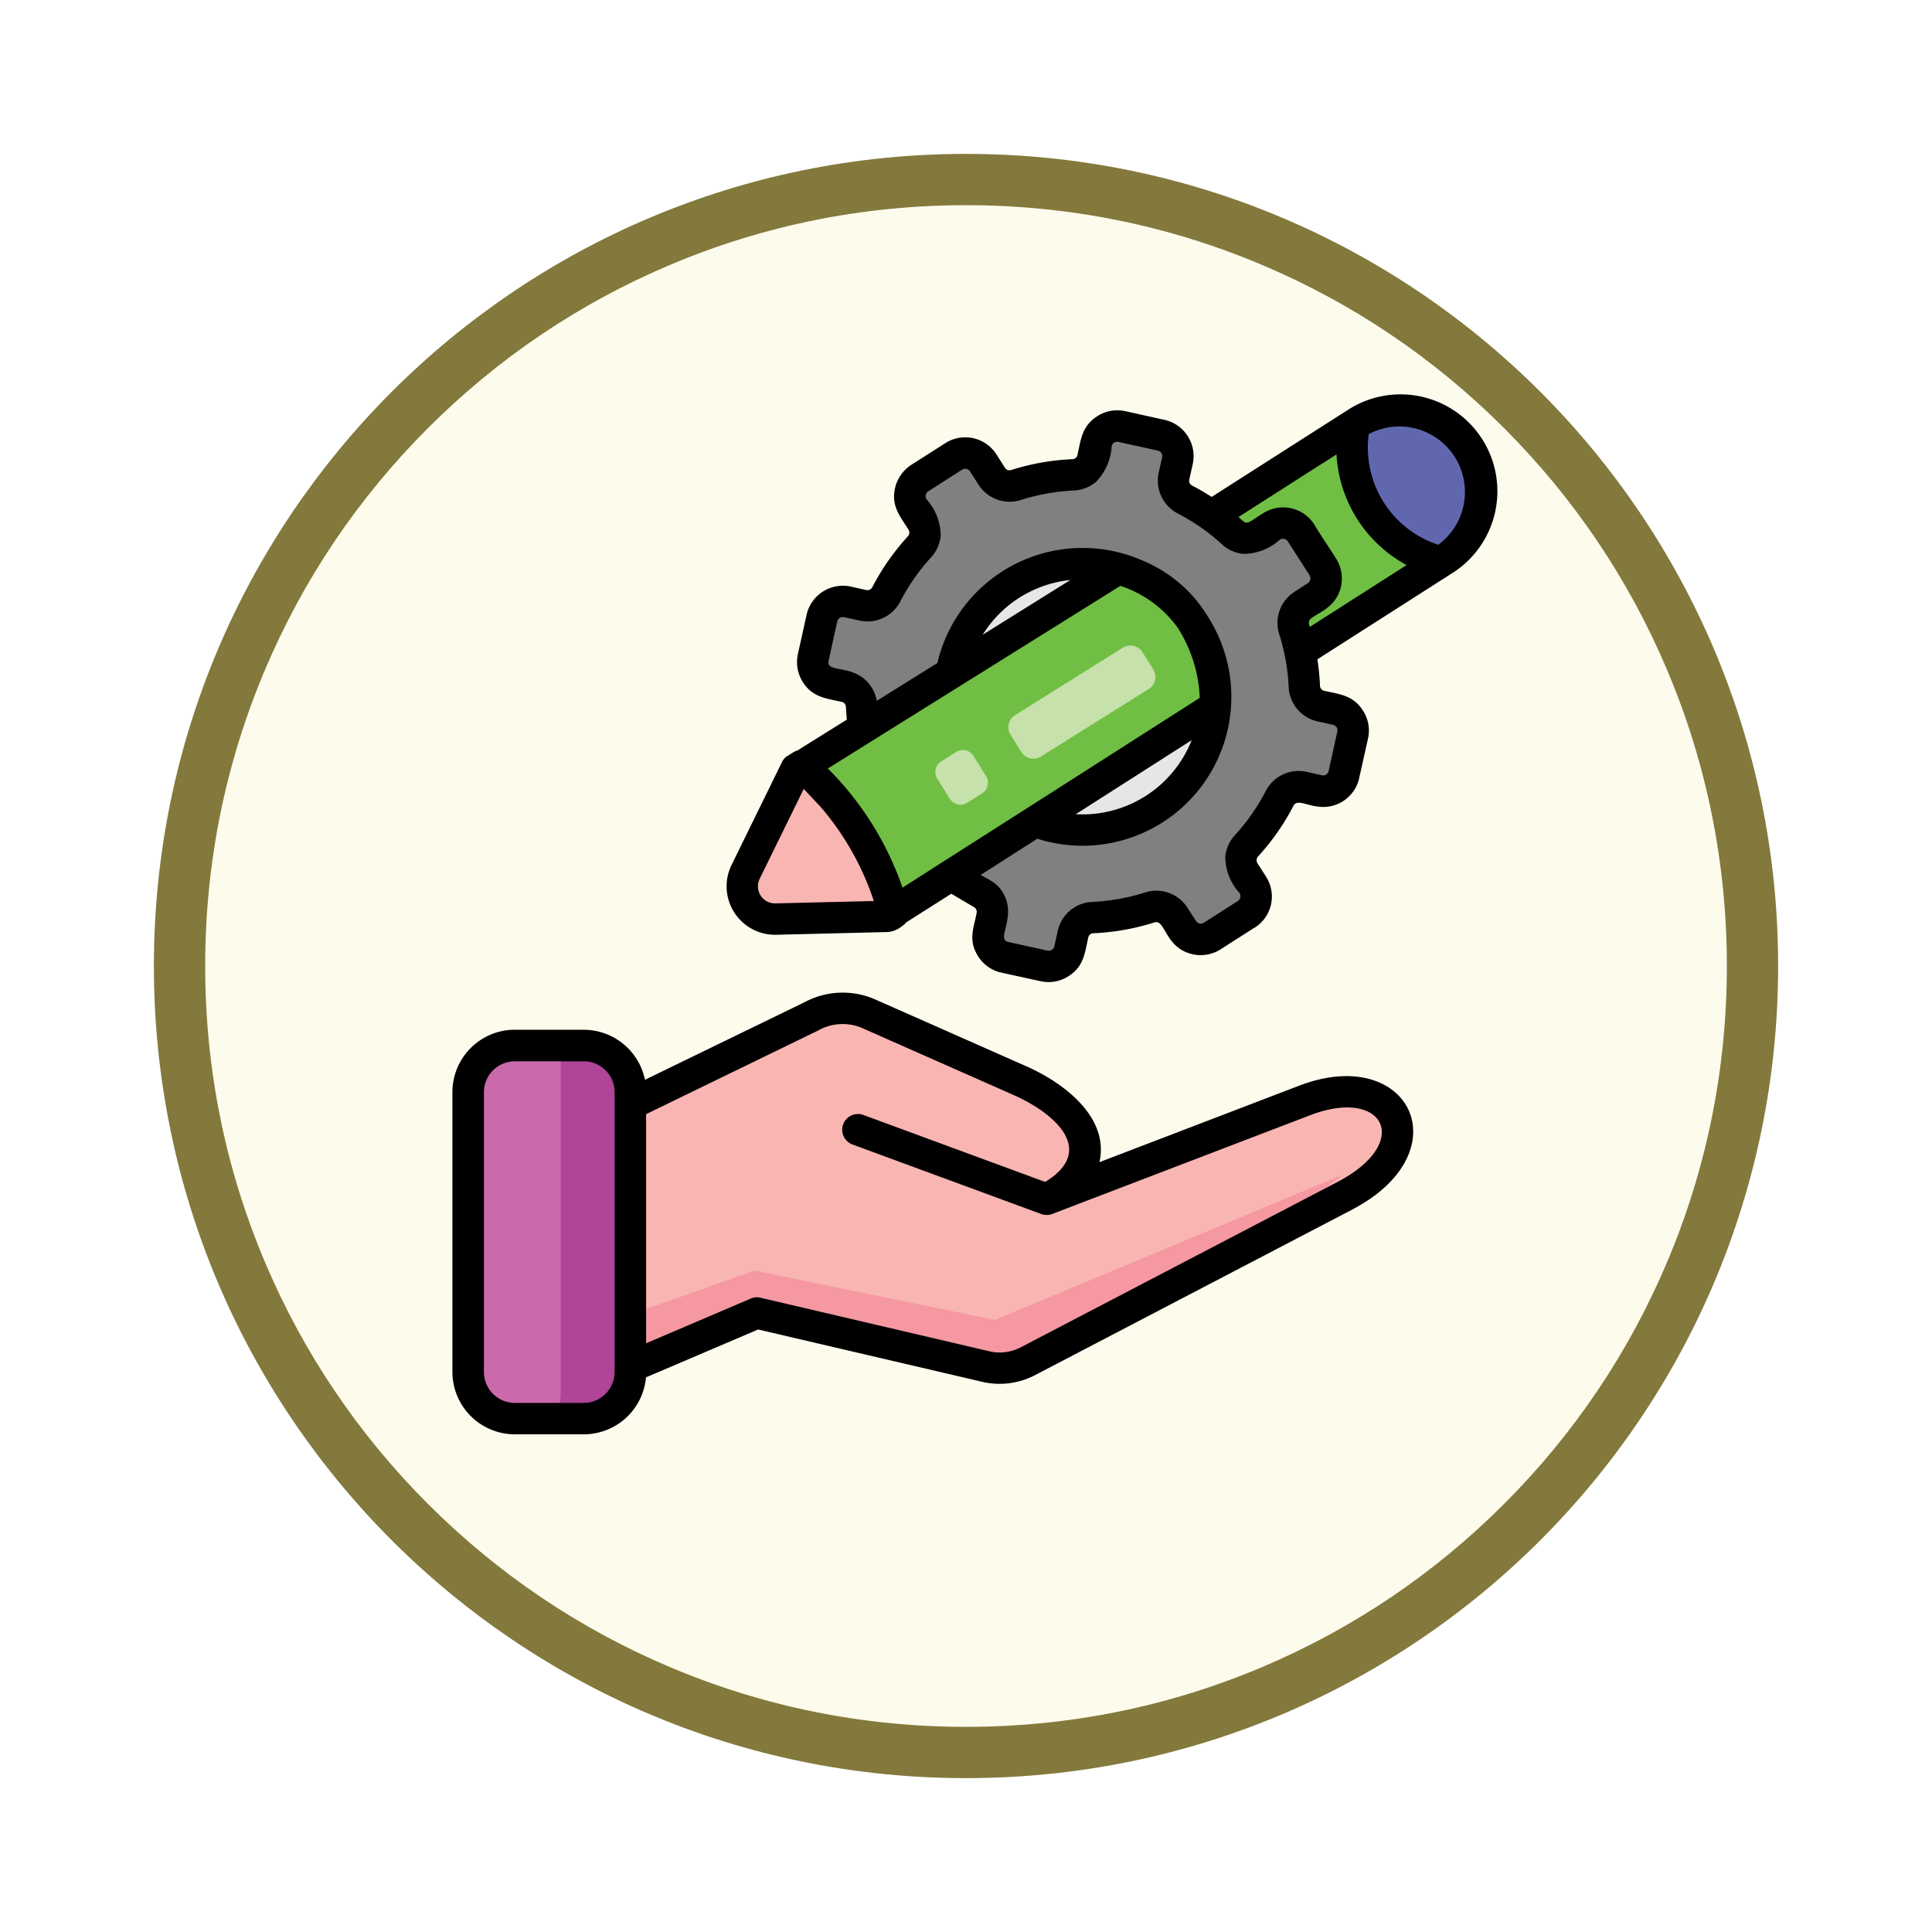 <svg xmlns="http://www.w3.org/2000/svg" xmlns:xlink="http://www.w3.org/1999/xlink" width="113" height="113" viewBox="0 0 113 113">
  <defs>
    <filter id="Trazado_982547" x="0" y="0" width="113" height="113" filterUnits="userSpaceOnUse">
      <feOffset dy="3" input="SourceAlpha"/>
      <feGaussianBlur stdDeviation="3" result="blur"/>
      <feFlood flood-opacity="0.161"/>
      <feComposite operator="in" in2="blur"/>
      <feComposite in="SourceGraphic"/>
    </filter>
  </defs>
  <g id="Grupo_1225716" data-name="Grupo 1225716" transform="translate(-900.509 -2132.76)">
    <g id="Grupo_1225295" data-name="Grupo 1225295" transform="translate(0 -2558)">
      <g id="Grupo_1225177" data-name="Grupo 1225177" transform="translate(0 -50.236)">
        <g id="Grupo_1224648" data-name="Grupo 1224648" transform="translate(0 1927)">
          <g id="Grupo_1224293" data-name="Grupo 1224293" transform="translate(0 859.245)">
            <g id="Grupo_1224093" data-name="Grupo 1224093" transform="translate(226.51 -2620.317)">
              <g id="Grupo_1223184" data-name="Grupo 1223184" transform="translate(683 4581.069)">
                <g id="Grupo_1211216" data-name="Grupo 1211216" transform="translate(0)">
                  <g id="Grupo_1210737" data-name="Grupo 1210737">
                    <g id="Grupo_1210537" data-name="Grupo 1210537">
                      <g id="Grupo_1164202" data-name="Grupo 1164202">
                        <g id="Grupo_1158168" data-name="Grupo 1158168">
                          <g id="Grupo_1152576" data-name="Grupo 1152576">
                            <g id="Grupo_1148633" data-name="Grupo 1148633">
                              <g id="Grupo_1148525" data-name="Grupo 1148525">
                                <g transform="matrix(1, 0, 0, 1, -9, -6)" filter="url(#Trazado_982547)">
                                  <g id="Trazado_982547-2" data-name="Trazado 982547" transform="translate(9 6)" fill="#fdfbec">
                                    <path d="M 47.5 93.5 C 41.289 93.5 35.265 92.284 29.595 89.886 C 24.118 87.569 19.198 84.252 14.973 80.027 C 10.748 75.802 7.431 70.882 5.114 65.405 C 2.716 59.735 1.5 53.711 1.5 47.5 C 1.5 41.289 2.716 35.265 5.114 29.595 C 7.431 24.118 10.748 19.198 14.973 14.973 C 19.198 10.748 24.118 7.431 29.595 5.114 C 35.265 2.716 41.289 1.5 47.5 1.5 C 53.711 1.5 59.735 2.716 65.405 5.114 C 70.882 7.431 75.802 10.748 80.027 14.973 C 84.252 19.198 87.569 24.118 89.886 29.595 C 92.284 35.265 93.5 41.289 93.5 47.5 C 93.5 53.711 92.284 59.735 89.886 65.405 C 87.569 70.882 84.252 75.802 80.027 80.027 C 75.802 84.252 70.882 87.569 65.405 89.886 C 59.735 92.284 53.711 93.5 47.5 93.5 Z" stroke="none"/>
                                    <path d="M 47.5 3 C 41.491 3 35.664 4.176 30.18 6.496 C 24.881 8.737 20.122 11.946 16.034 16.034 C 11.946 20.122 8.737 24.881 6.496 30.18 C 4.176 35.664 3 41.491 3 47.5 C 3 53.509 4.176 59.336 6.496 64.82 C 8.737 70.119 11.946 74.878 16.034 78.966 C 20.122 83.054 24.881 86.263 30.18 88.504 C 35.664 90.824 41.491 92 47.5 92 C 53.509 92 59.336 90.824 64.82 88.504 C 70.119 86.263 74.878 83.054 78.966 78.966 C 83.054 74.878 86.263 70.119 88.504 64.82 C 90.824 59.336 92 53.509 92 47.5 C 92 41.491 90.824 35.664 88.504 30.18 C 86.263 24.881 83.054 20.122 78.966 16.034 C 74.878 11.946 70.119 8.737 64.82 6.496 C 59.336 4.176 53.509 3 47.5 3 M 47.5 -7.62939453125e-06 C 73.734 -7.62939453125e-06 95 21.266 95 47.5 C 95 73.734 73.734 95 47.5 95 C 21.266 95 -7.62939453125e-06 73.734 -7.62939453125e-06 47.5 C -7.62939453125e-06 21.266 21.266 -7.62939453125e-06 47.5 -7.62939453125e-06 Z" stroke="none" fill="#83793c"/>
                                  </g>
                                </g>
                              </g>
                            </g>
                          </g>
                        </g>
                      </g>
                    </g>
                  </g>
                </g>
              </g>
            </g>
          </g>
        </g>
      </g>
    </g>
    <g id="design_18291944" transform="translate(901.98 2133.151)">
      <g id="Grupo_1225715" data-name="Grupo 1225715" transform="translate(25.911 23.634)">
        <path id="Trazado_1057398" data-name="Trazado 1057398" d="M97.678,295.6l8.874,3.924c4.16,1.838,5.264,4.987,1.567,6.937l15.1-5.778c5.39-2.066,7.8,2.73,2.334,5.581l-18.494,9.653a3.546,3.546,0,0,1-2.544.321l-13.35-3.123L80.7,317.585l.264-15.316,13.41-6.512A3.806,3.806,0,0,1,97.678,295.6Z" transform="translate(-74.29 -260.342)" fill="#f9b5b2" fill-rule="evenodd"/>
        <path id="Trazado_1057399" data-name="Trazado 1057399" d="M145.818,369.07l-6.408,4.812-12.76,6.329a2.558,2.558,0,0,1-1.72.216l-13.443-3.245-7.386,3.458v-3.365l7.248-2.574,14.073,2.887Z" transform="translate(-94.611 -324.412)" fill="#f598a2" fill-rule="evenodd"/>
        <path id="Trazado_1057400" data-name="Trazado 1057400" d="M34.713,311.81h4.044a2.73,2.73,0,0,1,2.723,2.723v16.383a2.73,2.73,0,0,1-2.723,2.723H34.713a2.733,2.733,0,0,1-2.723-2.723V314.533A2.734,2.734,0,0,1,34.713,311.81Z" transform="translate(-31.99 -274.687)" fill="#af4499" fill-rule="evenodd"/>
        <path id="Trazado_1057401" data-name="Trazado 1057401" d="M37.394,311.81c.008.108.011.216.011.328V331.91a4.541,4.541,0,0,1-.336,1.726H34.713a2.983,2.983,0,0,1-2.723-3.17V314.981a2.981,2.981,0,0,1,2.723-3.17h2.682Z" transform="translate(-31.99 -274.687)" fill="#cb6aaa" fill-rule="evenodd"/>
        <path id="Trazado_1057402" data-name="Trazado 1057402" d="M322.04,38.455,305.434,49.064l-5.114-8,16.607-10.609a4.749,4.749,0,0,1,5.114,8Z" transform="translate(-265.011 -29.707)" fill="#70bf44" fill-rule="evenodd"/>
        <path id="Trazado_1057403" data-name="Trazado 1057403" d="M430.192,38.447l-.138.086A6.9,6.9,0,0,1,425,30.493l.079-.053a4.75,4.75,0,0,1,5.114,8.006Z" transform="translate(-373.162 -29.698)" fill="#6167af" fill-rule="evenodd"/>
        <path id="Trazado_1057404" data-name="Trazado 1057404" d="M198.661,68.067l-2.3-.508a1.254,1.254,0,0,1-.951-1.492l.2-.895a1.24,1.24,0,0,0-.649-1.38,12.933,12.933,0,0,1-2.767-1.932,1.237,1.237,0,0,0-1.519-.13l-.772.492a1.249,1.249,0,0,1-1.727-.38L186.9,59.857a1.254,1.254,0,0,1,.38-1.73l.772-.492a1.233,1.233,0,0,0,.518-1.433,12.741,12.741,0,0,1-.59-3.324A1.239,1.239,0,0,0,187,51.711l-.895-.2a1.257,1.257,0,0,1-.955-1.492l.507-2.3a1.256,1.256,0,0,1,1.492-.951l.895.2a1.24,1.24,0,0,0,1.38-.649,12.933,12.933,0,0,1,1.932-2.767,1.237,1.237,0,0,0,.134-1.519l-.5-.772a1.255,1.255,0,0,1,.38-1.726l1.99-1.269a1.249,1.249,0,0,1,1.726.38l.5.772a1.232,1.232,0,0,0,1.433.518,12.882,12.882,0,0,1,3.324-.593,1.234,1.234,0,0,0,1.167-.978l.193-.895a1.259,1.259,0,0,1,1.492-.955l2.3.507a1.259,1.259,0,0,1,.955,1.492l-.2.895a1.237,1.237,0,0,0,.645,1.38,12.933,12.933,0,0,1,2.767,1.932,1.237,1.237,0,0,0,1.519.13l.772-.492a1.26,1.26,0,0,1,1.73.38l1.269,1.988a1.255,1.255,0,0,1-.38,1.726l-.772.492a1.245,1.245,0,0,0-.522,1.436,12.853,12.853,0,0,1,.593,3.324,1.238,1.238,0,0,0,.982,1.167l.895.193a1.256,1.256,0,0,1,.951,1.492l-.507,2.3a1.257,1.257,0,0,1-1.492.955l-.895-.2a1.237,1.237,0,0,0-1.38.645,12.932,12.932,0,0,1-1.932,2.767,1.237,1.237,0,0,0-.13,1.519l.492.772a1.254,1.254,0,0,1-.38,1.73L208.5,66.318a1.26,1.26,0,0,1-1.73-.38l-.492-.772a1.239,1.239,0,0,0-1.432-.522,12.912,12.912,0,0,1-3.324.593,1.234,1.234,0,0,0-1.167.982l-.2.895A1.257,1.257,0,0,1,198.661,68.067Z" transform="translate(-164.974 -35.592)" fill="gray" fill-rule="evenodd"/>
        <path id="Trazado_1057405" data-name="Trazado 1057405" d="M251.917,113.025a7.792,7.792,0,1,1,9.288-5.931A7.79,7.79,0,0,1,251.917,113.025Z" transform="translate(-217.667 -88.684)" fill="#e6e6e6" fill-rule="evenodd"/>
        <path id="Trazado_1057406" data-name="Trazado 1057406" d="M204.752,107.959l-18.311,11.7a4.777,4.777,0,0,1-.541.3,17.163,17.163,0,0,0-5.311-8.472,4.227,4.227,0,0,1,.433-.313L199.039,99.92c3.871,1.026,5.646,4.257,5.714,8.039Z" transform="translate(-161.036 -90.68)" fill="#70bf44" fill-rule="evenodd"/>
        <path id="Trazado_1057407" data-name="Trazado 1057407" d="M157.251,187.46l-.325.205-2.94,5.994a1.922,1.922,0,0,0,1.775,2.767l6.553-.157.328-.205a17.006,17.006,0,0,0-2.044-4.711A16.725,16.725,0,0,0,157.251,187.46Z" transform="translate(-137.757 -166.7)" fill="#f9b5b2" fill-rule="evenodd"/>
        <path id="Trazado_1057408" data-name="Trazado 1057408" d="M252.385,135.424l-.63-1a.836.836,0,0,0-1.149-.265l-6.3,3.946a.835.835,0,0,0-.264,1.153l.63,1a.833.833,0,0,0,1.149.264l6.3-3.946A.839.839,0,0,0,252.385,135.424ZM240.493,143l-.742-1.183a.733.733,0,0,1,.232-1.007l.88-.553a.733.733,0,0,1,1.007.232l.738,1.183a.729.729,0,0,1-.232,1.007l-.876.553A.735.735,0,0,1,240.493,143Z" transform="translate(-212.316 -120.302)" fill="#c7e1aa" fill-rule="evenodd"/>
      </g>
      <path id="Trazado_1057409" data-name="Trazado 1057409" d="M44.6,43.819l.264-.168a.979.979,0,0,1,.325-.153c.086-.057.161-.108.228-.149L48.058,41.7l-.053-.738a.308.308,0,0,0-.261-.305c-.933-.205-1.69-.268-2.257-1.153a2.175,2.175,0,0,1-.291-1.634h0l.508-2.3a2.181,2.181,0,0,1,2.588-1.653l.895.2a.318.318,0,0,0,.366-.171,13.826,13.826,0,0,1,2.074-2.966.335.335,0,0,0,.033-.407c-.5-.783-1.011-1.38-.783-2.405A2.208,2.208,0,0,1,51.9,26.753l1.917-1.224a2.166,2.166,0,0,1,2.995.661l.492.772a.315.315,0,0,0,.38.134,13.768,13.768,0,0,1,3.562-.63.305.305,0,0,0,.305-.261c.2-.911.268-1.686,1.157-2.253a2.155,2.155,0,0,1,1.63-.295l2.3.507a2.178,2.178,0,0,1,1.653,2.588h0l-.209.936a.324.324,0,0,0,.179.325,12.992,12.992,0,0,1,1.134.661l7.937-5.069a5.666,5.666,0,1,1,6.1,9.549l-7.852,5.018a13.419,13.419,0,0,1,.153,1.537.315.315,0,0,0,.261.309v0c.913.2,1.686.264,2.253,1.153a2.144,2.144,0,0,1,.295,1.634l-.537,2.405a2.16,2.16,0,0,1-2.45,1.567c-.661-.086-1.175-.415-1.369-.045a13.855,13.855,0,0,1-2.07,2.966.331.331,0,0,0-.037.407c.171.264.34.526.508.795a2.152,2.152,0,0,1-.7,2.984l0,0-.012,0-1.954,1.25a2.165,2.165,0,0,1-1.634.287v0c-1.637-.358-1.582-2.066-2.238-1.862a13.643,13.643,0,0,1-3.562.634.311.311,0,0,0-.309.258l0,0c-.205.929-.264,1.686-1.153,2.253a2.161,2.161,0,0,1-1.634.295L57,56.475a2.158,2.158,0,0,1-1.257-.925c-.626-.982-.238-1.7-.089-2.57a.319.319,0,0,0-.175-.325l-1.309-.772-2.645,1.679a.963.963,0,0,1-.238.216,1.55,1.55,0,0,1-.791.343l-6.557.161a2.835,2.835,0,0,1-2.619-4.088l2.94-6v0a.873.873,0,0,1,.336-.38Zm2.35.738a18.284,18.284,0,0,1,4.367,6.968l2.336-1.492a.825.825,0,0,1,.1-.063l4.794-3.058a.749.749,0,0,1,.093-.059l10.06-6.427a8.214,8.214,0,0,0-1.272-4.077,6.685,6.685,0,0,0-3.369-2.473Zm-1.411,1.194L42.965,51a1,1,0,0,0,.929,1.447l5.744-.138a16.211,16.211,0,0,0-3.1-5.491ZM68.229,42.9l-6.781,4.331A6.869,6.869,0,0,0,68.229,42.9ZM59.2,48.664l-3.312,2.119c.6.343,1.063.508,1.407,1.242.62,1.328-.507,2.525.205,2.678l2.3.507a.327.327,0,0,0,.395-.254l.2-.895,0,0a2.155,2.155,0,0,1,2.021-1.7,12.256,12.256,0,0,0,3.088-.553,2.153,2.153,0,0,1,2.48.9l.5.772a.319.319,0,0,0,.209.142v0a.316.316,0,0,0,.25-.045l2-1.279a.344.344,0,0,0,.071-.474,3.173,3.173,0,0,1-.821-2.1,2.158,2.158,0,0,1,.571-1.275,12.013,12.013,0,0,0,1.794-2.57,2.168,2.168,0,0,1,2.395-1.126l.891.2v0a.325.325,0,0,0,.395-.254l.507-2.3a.323.323,0,0,0-.25-.395l-.895-.2v0a2.158,2.158,0,0,1-1.7-2.021,11.94,11.94,0,0,0-.553-3.084,2.159,2.159,0,0,1,.907-2.484l.772-.5a.328.328,0,0,0,.138-.209h0a.33.33,0,0,0-.041-.25l-1.283-2a.343.343,0,0,0-.47-.071,3.183,3.183,0,0,1-2.108.821,2.158,2.158,0,0,1-1.275-.571,11.867,11.867,0,0,0-2.57-1.791A2.171,2.171,0,0,1,66.3,27.253l.2-.895h0a.331.331,0,0,0-.258-.395l-2.3-.507a.322.322,0,0,0-.392.254,3.258,3.258,0,0,1-.921,2.088,2.178,2.178,0,0,1-1.3.5,12.14,12.14,0,0,0-3.088.553,2.164,2.164,0,0,1-2.484-.9l-.492-.772a.345.345,0,0,0-.463-.1l-1.984,1.269a.344.344,0,0,0-.1.463,3.2,3.2,0,0,1,.832,2.126,2.177,2.177,0,0,1-.567,1.275,11.873,11.873,0,0,0-1.794,2.57A2.154,2.154,0,0,1,48.785,35.9l-.895-.193a.326.326,0,0,0-.392.254l-.507,2.3h0c-.149.734,1.384.171,2.342,1.313a2.194,2.194,0,0,1,.478,1.026l3.544-2.212A8.722,8.722,0,0,1,65.479,32.45a8.02,8.02,0,0,1,3.7,3.231A8.706,8.706,0,0,1,59.2,48.664Zm-3.19-11.933,5.125-3.2A6.87,6.87,0,0,0,56.006,36.732ZM70.963,29.85c.559.488.376.451,1.466-.236a2.162,2.162,0,0,1,2.988.7c.328.559.9,1.387,1.269,1.984a2.178,2.178,0,0,1,.276,1.612h0c-.313,1.413-1.72,1.622-1.865,2.021a.534.534,0,0,0,.045.343L80.8,32.658a7.826,7.826,0,0,1-4.1-6.472ZM78.584,25a5.985,5.985,0,0,0,4.066,6.472A3.832,3.832,0,0,0,78.584,25Zm-49.95,34.84h4.044a3.657,3.657,0,0,1,3.574,2.924L45.6,58.22a4.726,4.726,0,0,1,4.073-.175l8.874,3.924c2.32,1.026,4.867,3.048,4.286,5.614L74.511,63.11c6.464-2.477,9.586,3.865,3.088,7.255L59.106,80.018a4.476,4.476,0,0,1-3.178.4L42.869,77.369l-6.557,2.8A3.654,3.654,0,0,1,32.679,83.5H28.634a3.653,3.653,0,0,1-3.644-3.644h0V63.48h0a3.653,3.653,0,0,1,3.644-3.644Zm7.685,4.935v13.4l6.069-2.592A.913.913,0,0,1,43,75.51l13.35,3.123a2.668,2.668,0,0,0,1.913-.238l18.49-9.653c4.424-2.309,2.73-5.561-1.582-3.91l-15.1,5.781a.936.936,0,0,1-.645,0L48.393,66.55a.92.92,0,0,1,.634-1.728l10.631,3.916c3.036-1.85.553-4.025-1.854-5.087L48.93,59.727a2.9,2.9,0,0,0-2.537.149Zm-3.641-3.092H28.634a1.81,1.81,0,0,0-1.8,1.8h0V79.859h0a1.811,1.811,0,0,0,1.8,1.805h4.044a1.811,1.811,0,0,0,1.8-1.805h0V63.48h0A1.81,1.81,0,0,0,32.678,61.679Z" transform="translate(0)"/>
    </g>
  </g>
</svg>
